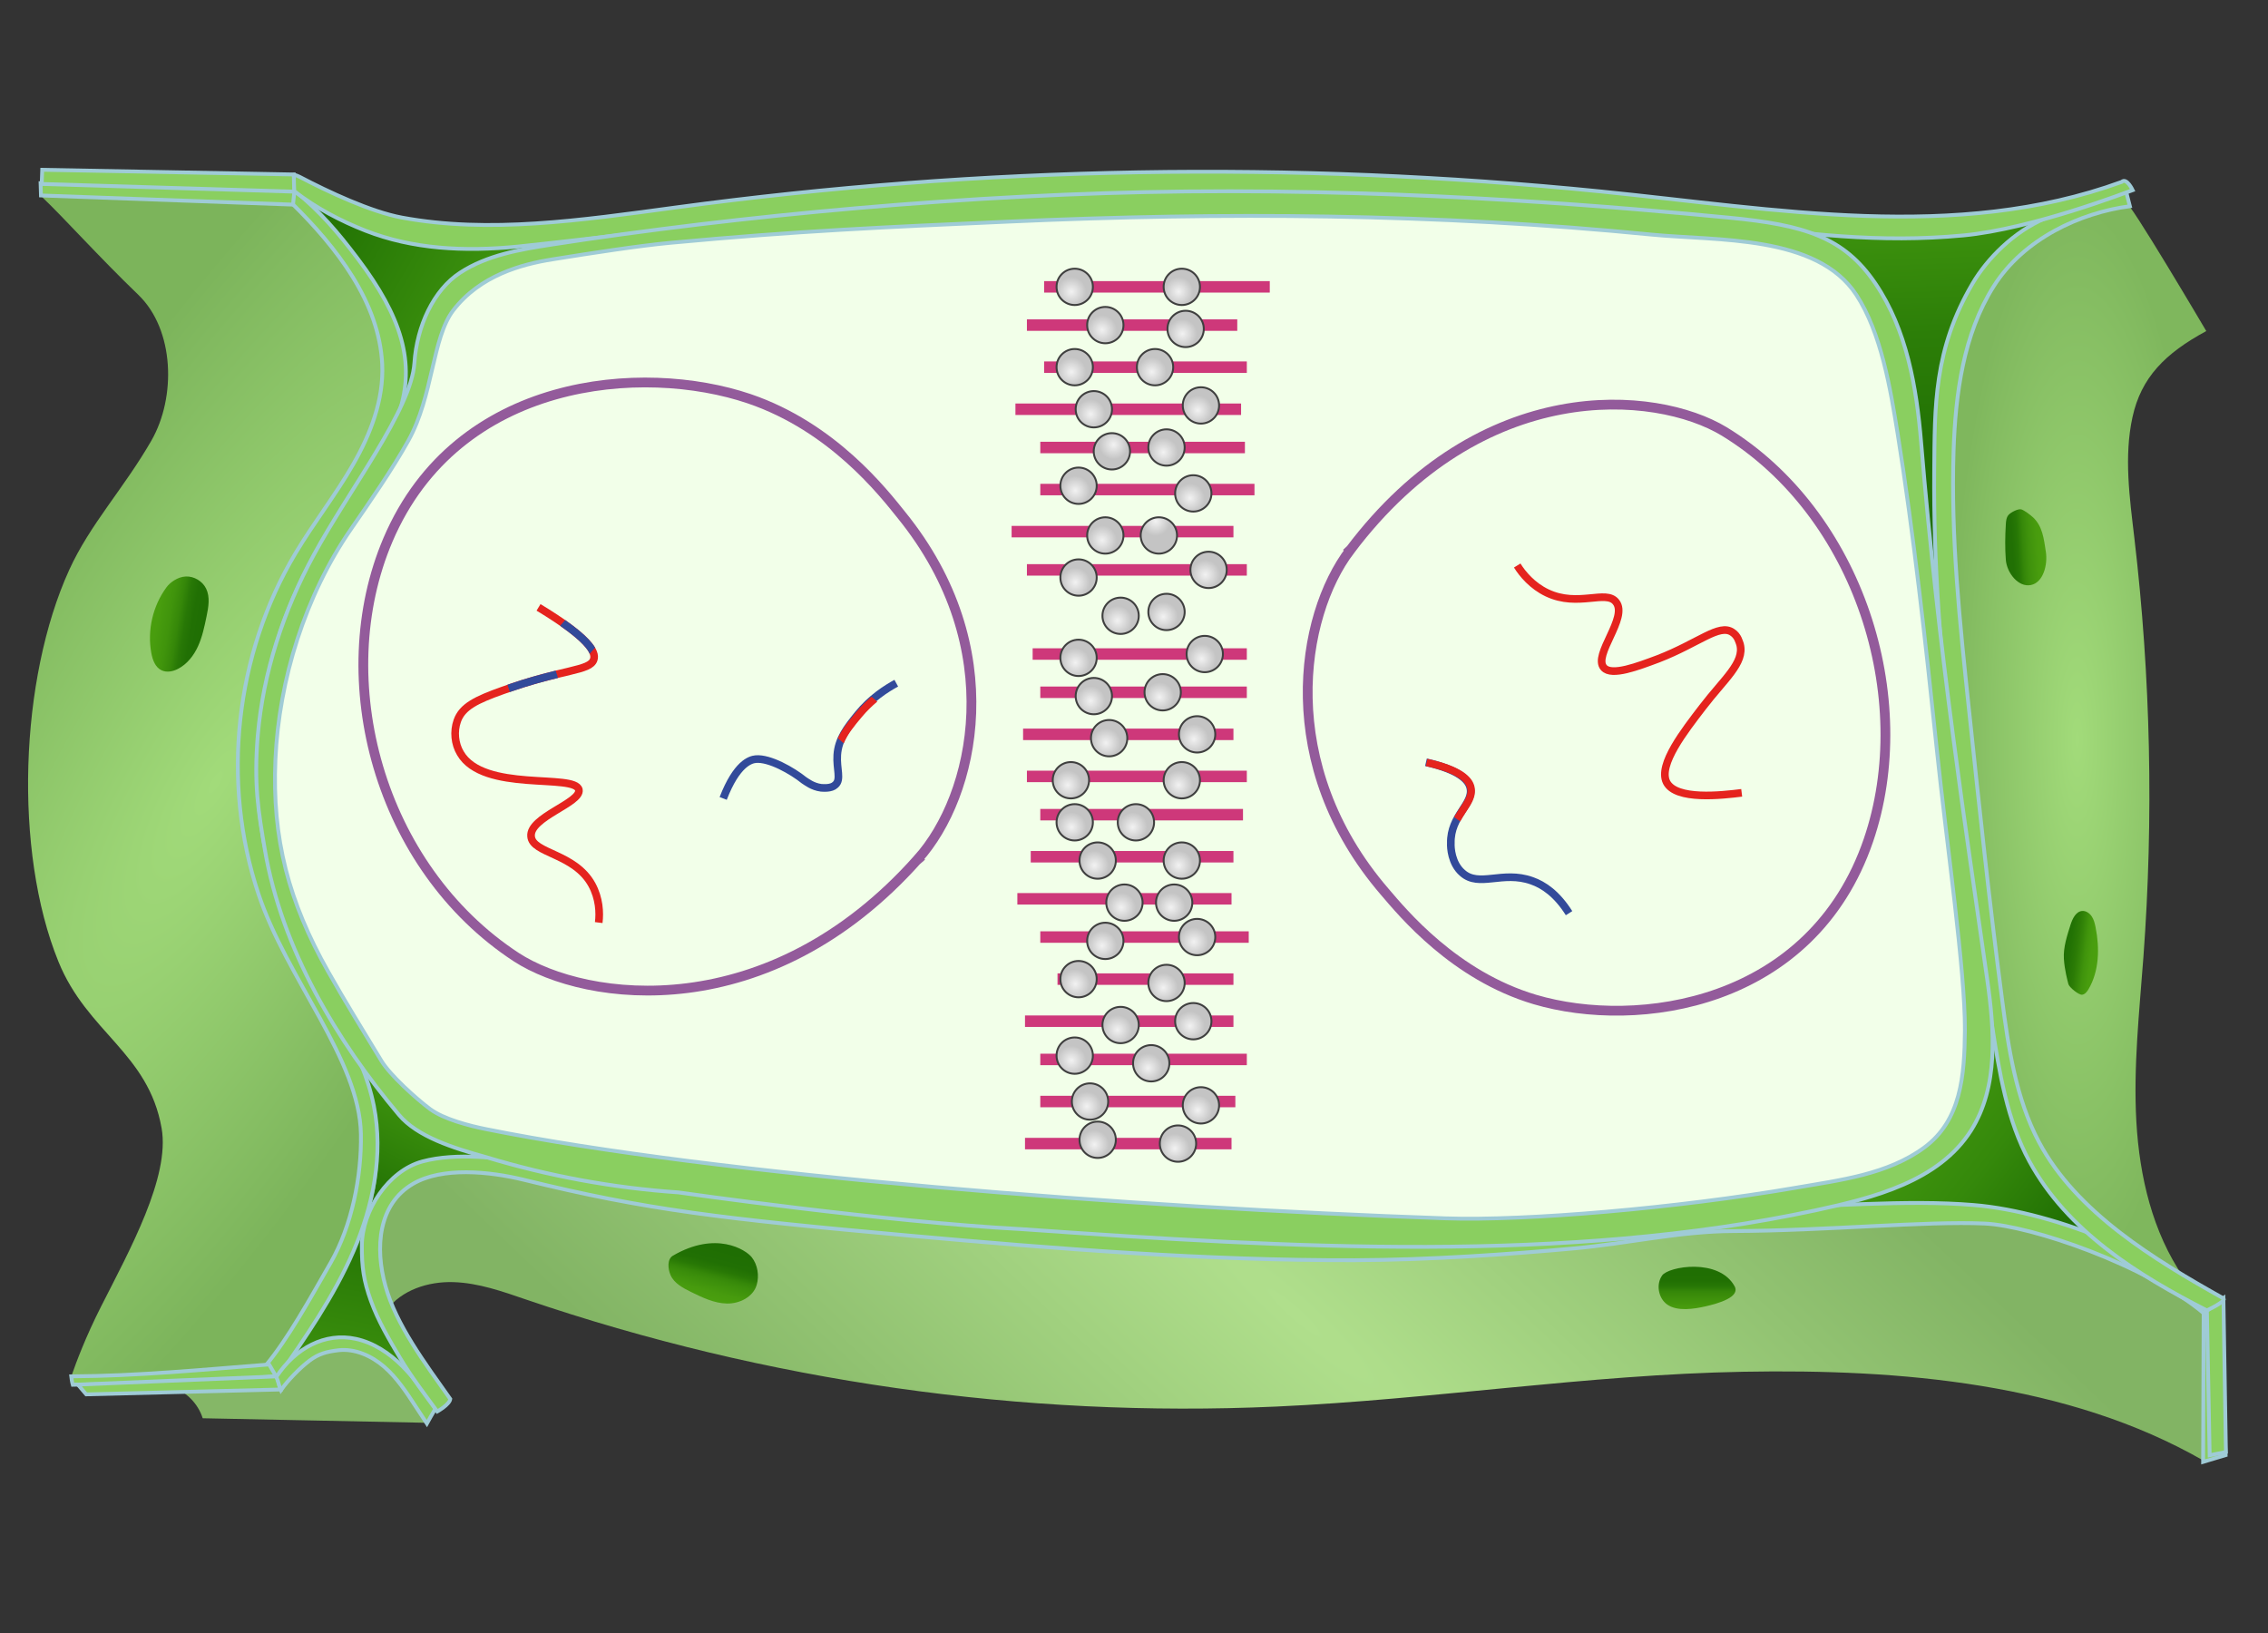 <svg width="593" height="427" viewBox="0 0 593 427" fill="none" xmlns="http://www.w3.org/2000/svg">
<rect x="0" y="0" width="593" height="427" fill="#333333" stroke="none"/>
<path d="M70.689 56.194C82.103 68.162 89.79 84.3 92.201 101.362C92.902 106.308 93.443 111.897 97.059 114.993C101.487 118.799 108.116 116.641 112.716 113.09C126.184 102.689 132.47 82.249 147.955 76.043C151.202 74.743 154.757 74.127 157.585 71.969C160.414 69.798 162.173 65.227 160.082 62.212C157.868 59.022 153.391 59.812 149.824 60.71C129.493 65.777 107.649 63.364 88.658 53.942C85.055 52.159 81.401 50.082 77.441 50.001C73.493 49.921 68.069 53.459 70.689 56.194Z" fill="url(#paint0_linear_4872_346881)"/>
<path d="M96.445 320.896C94.009 314.063 91.989 307.072 90.398 299.996C89.198 294.667 88.231 289.277 87.705 283.838C87.252 279.12 87.742 273.266 92.038 271.261C94.915 269.917 98.391 270.992 100.962 272.862C103.52 274.732 105.467 277.299 107.805 279.45C112.444 283.703 118.418 286.099 123.926 289.142C129.434 292.186 134.857 296.317 136.828 302.281C121.955 301.951 107.021 308.185 96.445 320.896Z" fill="url(#paint1_linear_4872_346881)"/>
<path d="M70.898 351.599C75.391 342.346 79.895 333.094 84.388 323.842C85.49 321.569 86.64 319.234 88.513 317.535C90.386 315.836 93.177 314.895 95.503 315.873C97.669 316.79 98.918 319.149 99.285 321.471C99.652 323.793 99.285 326.152 99.138 328.499C98.587 337.555 101.391 346.783 106.911 353.994C108.099 355.546 109.433 357.062 110.021 358.92C110.608 360.778 110.216 363.136 108.527 364.139C107.364 364.835 105.908 364.713 104.561 364.579C96.396 363.747 88.231 362.929 80.067 362.097C76.884 361.78 73.493 361.364 71.057 359.299C68.634 357.245 67.911 352.894 70.898 351.599Z" fill="url(#paint2_linear_4872_346881)"/>
<path d="M461.863 62.8C460.541 67.004 462.977 71.527 466.148 74.582C469.318 77.65 473.26 79.862 476.222 83.126C482.257 89.787 483.175 99.454 484.546 108.34C487.447 127.125 493.751 145.385 503.054 161.959C513.729 153.721 514.475 138.333 516.507 125.023C519.776 103.622 528.81 83.126 542.397 66.259C544.331 63.851 546.4 60.368 544.392 58.009C543.095 56.481 540.781 56.469 538.786 56.579C513.496 57.935 488.194 59.292 461.863 62.8Z" fill="url(#paint3_linear_4872_346881)"/>
<path d="M519.691 256.119C521.674 261.521 519.972 267.73 516.667 272.448C513.374 277.166 508.674 280.698 504.047 284.145C494.474 291.282 484.89 298.42 475.317 305.57C473.616 306.841 471.792 308.271 471.253 310.337C470.506 313.209 472.661 316.179 475.366 317.426C478.071 318.66 481.156 318.611 484.131 318.624C503.116 318.672 522.09 322.021 539.937 328.511C543.597 329.844 547.821 331.274 551.211 329.355C555.973 326.666 555.496 319.662 553.672 314.505C551.065 307.122 547.062 300.327 543.096 293.58C535.457 280.588 527.807 267.596 520.168 254.604C519.666 255.3 519.177 256.009 519.691 256.119Z" fill="url(#paint4_linear_4872_346881)"/>
<path d="M11.076 47.914C11.076 47.914 10.427 50.994 11.101 51.617C16.523 56.739 25.631 66.932 36.17 77.088C45.633 86.194 46.11 103.843 39.561 115.234C32.4 127.689 23.538 137.063 18.09 149.016C5.139 177.47 3.511 222.447 15.275 251.414C22.803 269.967 38.778 275.26 42.254 294.974C44.506 307.722 33.869 326.911 26.451 341.541C22.362 349.595 19.841 356.403 18.788 359.446C18.409 360.546 19.143 361.145 19.143 361.145L72.636 359.373C72.636 359.373 80.825 348.165 82.221 345.77C88.819 334.366 96.763 321.35 98.465 308.296C100.35 293.801 96.555 279.379 88.599 267.12C79.344 252.881 74.95 242.37 70.469 228.449C63.296 206.143 65.304 177.763 77.937 153.38C87.289 135.327 104.475 116.774 105.418 96.473C105.785 88.455 99.579 76.013 92.356 66.504C85.134 56.983 77.814 50.09 77.814 50.09L11.076 47.914Z" fill="url(#paint5_diamond_4872_346881)"/>
<path d="M69.429 357.086C71.033 358.797 70.812 358.687 72.416 360.398C79.822 349.753 87.289 339.022 92.43 327.105C97.571 315.201 100.276 301.891 97.755 289.167C94.78 274.183 85.012 261.606 78.267 247.905C69.441 229.987 65.818 210.847 67.74 190.986C69.662 171.125 77.104 150.543 89.198 134.642C95.588 126.233 101.06 117.421 104.34 107.838C108.747 94.932 104.94 82.734 93.556 67.652C88.28 60.66 83.837 55.429 76.908 49.746C76.529 50.699 76.749 52.252 76.37 53.205C87.999 64.669 99.162 78.969 99.934 95.262C100.362 104.477 96.898 113.461 92.308 121.466C87.717 129.472 81.976 136.756 77.251 144.676C61.46 171.113 57.825 204.467 67.556 233.666C75.023 256.094 94.021 277.018 94.364 296.513C94.56 307.598 91.989 320.481 86.481 330.112C80.948 339.755 75.354 349.948 69.429 357.086Z" fill="#8ACF60" stroke="#9FCBD6" stroke-miterlimit="10"/>
<path d="M72.147 359.8C71.547 358.786 70.959 357.771 70.359 356.744C53.051 358.113 35.999 359.763 18.629 359.861C18.8 361.34 19.021 362.061 19.021 362.061C19.021 362.061 56.552 361.377 72.147 359.8Z" fill="#8ACF60" stroke="#9FCBD6" stroke-miterlimit="10"/>
<path d="M10.709 51.103L10.611 47.901L76.982 49.856L76.615 53.499L10.709 51.103Z" fill="#8ACF60" stroke="#9FCBD6" stroke-miterlimit="10"/>
<path d="M43.539 153.538C39.941 158.414 38.472 164.794 39.561 170.747C39.892 172.543 40.602 174.499 42.266 175.269C43.601 175.892 45.204 175.562 46.514 174.89C48.926 173.656 50.676 171.394 51.79 168.938C52.904 166.481 53.455 163.817 54.006 161.164C54.508 158.744 54.973 156.129 53.895 153.904C52.941 151.949 50.762 150.641 48.583 150.727C46.392 150.824 44.409 152.34 43.539 153.538Z" fill="url(#paint6_linear_4872_346881)"/>
<path d="M111.477 371.997C91.989 371.606 72.489 371.203 53.001 370.812C51.789 366.962 48.631 363.784 44.8 362.525C51.594 361.352 58.547 361.132 65.401 361.89C67.85 362.158 70.433 362.537 72.722 361.621C76.186 360.227 77.887 356.365 80.776 353.994C84.767 350.718 90.728 350.718 95.441 352.821C100.166 354.911 103.863 358.748 107.168 362.733C109.396 365.422 111.624 368.575 111.477 371.997Z" fill="#85B767"/>
<path d="M20.367 362.011L22.546 364.566L73.31 363.295L72.404 359.86L20.367 362.011Z" fill="#8ACF5F" stroke="#9FCBD6" stroke-miterlimit="10"/>
<path d="M111.612 372.205C111.612 372.205 113.742 368.33 113.889 368.367C111.22 364.456 108.527 360.508 105.173 357.159C101.807 353.81 97.706 351.072 93.067 350.058C84.975 348.298 77.239 352.466 72.257 359.995C72.759 361.156 72.942 362.329 73.444 363.49C75.256 360.887 78.39 357.66 80.924 355.754C83.323 353.945 85.453 353.395 88.439 353.04C92.809 352.527 97.167 354.495 100.485 357.379C103.802 360.264 106.238 363.991 108.637 367.658C109.531 369.051 110.424 370.432 111.612 372.205Z" fill="#8ACF5F" stroke="#9FCBD6" stroke-miterlimit="10"/>
<path d="M101.097 342.567C104.953 337.262 111.967 335.025 118.528 335.221C125.089 335.417 131.394 337.665 137.6 339.792C200.457 361.205 267.355 370.751 333.701 367.757C374.512 365.923 415.055 359.397 455.903 358.651C496.751 357.905 540.758 361.548 576.171 381.91C581.19 370.885 580.051 352.894 577.799 344.828C576.563 340.415 568.753 337.091 565.203 334.793C551.126 325.688 535.751 319.662 519.066 317.988C502.382 316.313 485.575 318.428 468.903 320.175C361.978 331.395 253.485 327.643 147.588 309.065C139.326 307.611 130.928 303.627 122.58 304.568C114.244 305.509 103.961 308.723 99.518 315.837C95.075 322.938 97.829 336.627 101.097 342.567Z" fill="url(#paint7_diamond_4872_346881)"/>
<path d="M114.33 369.04C114.33 369.04 117.524 367.255 117.733 365.789C110.939 356.182 103.619 346.404 100.791 336.284C97.963 326.164 98.918 314.81 107.989 309.517C115.603 305.069 127.868 306.23 137.122 308.503C168.9 316.313 188.596 318.635 238.16 323.096C275.507 326.457 315.486 329.611 354.143 329.489C373.839 329.427 395.016 327.912 411.554 326.409C425.459 325.15 439.218 321.923 453.185 321.874C477.337 321.789 503.569 319.21 518.895 319.906C531.148 320.456 561.274 330.796 576.318 343.459C576.318 343.459 581.802 343.789 580.051 342.065C567.516 329.464 537.918 316.863 516.08 315.066C498.391 313.6 478.806 315.47 450.492 316.203C417.417 317.059 384.036 323.695 350.593 325.052C340.544 325.455 235.809 318.146 198.817 314.15C177.383 311.827 164.971 308.503 138.126 303.993C131.026 302.795 119.336 301.255 110.425 303.675C101.513 306.095 94.658 316.557 94.609 325.663C94.585 331.285 95.074 334.805 96.972 340.097C98.869 345.39 101.758 350.266 104.635 355.106C107.413 359.8 111.526 365.214 114.33 369.04Z" fill="#8ACF5F" stroke="#9FCBD6" stroke-miterlimit="10"/>
<path d="M576.036 382.215L581.924 380.455L580.296 342.7L576.171 343.226L576.036 382.215Z" fill="#8ACF5F" stroke="#9FCBD6" stroke-miterlimit="10"/>
<path d="M175.951 328.303C174.409 329.208 174.605 331.725 175.315 333.363C176.257 335.539 178.559 336.749 180.689 337.8C183.651 339.254 186.736 340.745 190.041 340.819C193.346 340.892 196.932 339.108 197.851 335.942C198.548 333.547 198.108 330.699 196.565 328.731C194.986 326.714 187.164 321.764 175.951 328.303Z" fill="url(#paint8_linear_4872_346881)"/>
<path d="M434.591 333.473C432.939 335.82 433.588 339.474 435.962 341.112C438.594 342.921 442.854 342.261 445.963 341.552C449.342 340.782 455.058 339.12 453.541 336.321C449.452 328.829 436.244 331.114 434.591 333.473Z" fill="url(#paint9_linear_4872_346881)"/>
<path d="M577.745 380.492L582 379.636L581.34 339.425L577.026 342.689L577.745 380.492Z" fill="#8ACF5F" stroke="#9FCBD6" stroke-miterlimit="10"/>
<path d="M570.875 333.877C562.813 322.192 559.407 307.648 558.582 293.299C557.769 278.963 559.36 264.601 560.421 250.277C563.12 213.794 562.33 177.041 558.064 140.717C556.826 130.181 555.306 119.401 557.569 109.061C559.831 98.709 566.078 92.39 576.862 86.56C576.862 86.56 556.036 51.214 555.942 53.194C538.582 50.541 523.355 67.958 516.071 84.507C508.788 101.056 508.917 119.988 509.848 138.15C511.899 178.422 517.226 218.426 522.553 258.368C524.262 271.152 526.006 284.145 531.063 295.939C538.605 313.551 553.561 327.57 570.875 333.877Z" fill="url(#paint10_radial_4872_346881)"/>
<path d="M556.885 53.914L555.73 49.416C555.73 49.416 544.816 52.753 534.716 57.092C526.43 60.649 519.559 67.652 515.753 74.118C505.581 91.436 505.876 106.238 505.723 123.055C505.287 171.736 513.384 220.075 520.856 268.145C522.753 280.38 524.757 292.895 530.638 303.688C540.585 321.923 558.888 333.375 577.015 342.615C577.015 342.615 582.519 340.061 581.269 339.425C563.438 329.452 542.871 316.998 533.113 298.579C527.079 287.188 525.134 274.012 523.449 261.142C520.149 235.891 517.461 210.554 514.786 185.218C512.417 162.839 510.048 140.362 510.791 117.873C511.286 102.913 513.36 87.415 521.256 74.888C529.153 62.36 544.003 55.601 556.885 53.914Z" fill="#8ACF5F" stroke="#9FCBD6" stroke-miterlimit="10"/>
<path d="M540.809 257.292C541.022 258.148 543.52 260.152 544.369 260.079C545.135 260.006 545.689 259.297 546.089 258.612C548.871 253.858 549.012 247.869 547.916 242.43C547.716 241.428 547.468 240.413 546.903 239.582C546.337 238.751 545.406 238.103 544.428 238.177C542.778 238.299 541.87 240.193 541.352 241.831C540.456 244.691 539.454 247.686 539.631 250.692C539.819 253.675 540.597 256.437 540.809 257.292Z" fill="url(#paint11_linear_4872_346881)"/>
<path d="M524.451 146.376C524.722 149.798 527.739 153.611 530.992 152.963C534.256 152.316 535.435 147.659 534.916 144.261C534.398 140.863 534.056 137.624 531.605 135.302C530.956 134.691 529.377 133.481 528.552 133.2C527.715 132.919 525.83 133.933 525.217 134.569C524.604 135.204 524.498 136.182 524.451 137.074C524.262 140.203 524.215 143.344 524.451 146.376Z" fill="url(#paint12_linear_4872_346881)"/>
<path d="M10.904 48.096L11.039 44.393L76.822 45.615L77.079 50.113L10.904 48.096Z" fill="#8ACF5F" stroke="#9FCBD6" stroke-miterlimit="10"/>
<path d="M557.613 49.71C557.613 49.71 556.021 46.349 554.748 47.559C511.378 63.362 464.434 54.66 418.506 50.052C338.131 41.985 256.814 43.391 176.77 54.232C151.774 57.617 127.916 61.101 105.123 56.896C96.983 55.393 85.844 50.174 78.352 46.239C77.655 45.872 76.688 45.615 76.822 45.676C76.822 45.676 76.883 50.113 76.969 50.003C82.514 54.317 89.063 57.776 95.612 60.331C107.804 65.085 121.196 65.88 135.542 64.45C152.545 62.763 212.453 55.051 253.264 52.655C319.06 50.565 385.271 48.512 450.381 58.143C471.081 61.199 491.548 63.618 513.337 61.553C531.429 59.842 556.364 50.137 557.613 49.71Z" fill="#8ACF5F" stroke="#9FCBD6" stroke-miterlimit="10"/>
<path d="M118.075 77.711C133.07 67.237 152.019 64.535 170.209 62.507C261.845 52.277 354.559 51.751 446.305 60.942C459.513 62.262 473.774 64.291 483.163 73.653C492.013 82.478 494.363 95.702 496.285 108.047C499.431 128.213 502.565 148.392 504.915 168.828C508.012 197.599 511.109 226.382 514.218 255.153C515.712 269.062 516.997 284.047 506.531 297.772C508.086 298.383 509.64 299.007 511.207 299.618C499.762 311.693 481.927 314.712 465.377 316.558C406.497 323.133 346.908 323.243 286.94 316.521C233.569 315.042 180.345 308.32 128.284 296.489C119.972 294.607 111.354 292.407 104.683 287.371C86.138 263.037 69.637 234.926 69.76 204.358C69.87 177.42 82.845 152.377 96.127 128.934C104.989 113.266 114.341 97.218 118.075 77.711Z" fill="#F2FFE9"/>
<path d="M117.616 77.281C132.393 66.811 151.068 64.111 168.994 62.083C259.302 51.857 350.672 51.332 441.088 60.519C454.105 61.839 468.159 63.867 477.412 73.225C486.134 82.046 488.45 95.265 490.344 107.605C493.444 127.764 496.533 147.935 498.849 168.362C501.901 197.122 504.953 225.894 508.017 254.653C509.489 268.557 510.755 283.535 500.441 297.255C501.973 297.866 503.505 298.489 505.049 299.1C493.77 311.171 476.193 314.189 459.883 316.034C401.858 322.607 343.132 322.716 284.033 315.997C231.435 314.519 178.983 307.799 127.677 295.973C119.485 294.091 110.993 291.892 104.418 286.858C86.142 262.534 69.88 234.434 70.001 203.878C70.109 176.951 82.897 151.917 95.986 128.485C104.72 112.822 113.936 96.78 117.616 77.281Z" fill="#F2FFE9"/>
<path d="M519.559 255.88C514.217 218.367 506.833 170.349 502.31 115.71C501.111 101.186 498.52 86.162 490.329 74.093C482.138 62.036 471.881 58.812 452.161 56.918C426.342 54.438 371.242 49.43 310.287 50.053C254.111 50.627 193.009 56.393 144.194 63.954C135.905 65.237 127.372 66.703 120.342 71.271C113.313 75.827 108.985 85.331 108.349 94.908C107.53 107.086 91.417 127.828 82.065 145.039C74.143 159.6 68.788 175.846 67.394 192.361C66.331 205.102 67.578 212.284 69.24 222.081C73.678 248.234 88.226 272.396 104.327 291.5C109.107 297.18 118.411 300.136 127.139 302.555C143.472 307.502 160.368 310.593 177.398 311.765C177.398 311.765 231.544 319.51 267.29 321.379C337.708 326.338 409.617 330.369 474.619 316.468C489.962 313.182 506.931 308.821 515.342 295.592C522.616 284.11 521.479 269.342 519.559 255.88ZM503.153 300.002C493.568 307.075 481.184 308.528 469.448 310.556C438.542 315.87 398.981 319.266 377.978 318.545C296.264 315.735 187.166 307.295 127.103 295.226C122.689 294.334 116.014 292.636 112.408 289.937C108.801 287.237 102.004 281.142 99.694 277.318C94.755 269.158 90.488 262.318 85.793 254.012C75.524 235.847 71.086 219.357 72.016 198.518C72.945 177.678 79.852 155.618 91.698 138.443C96.576 131.37 102.591 122.71 106.772 115.197C113.251 103.58 113.007 88.299 118.508 81.141C125.513 72.016 136.308 69.109 144.414 67.814C154.903 66.129 167.043 64.26 175.209 63.49C209.025 60.338 231.336 59.386 263.635 57.944C319.859 55.428 375.717 55.794 431.733 61.328C448.983 63.026 475.047 61.328 485.365 77.086C491.857 86.992 494.29 101.687 496.209 113.658C500.28 139.054 503.508 168.199 506.393 195.855C508.997 220.786 513.826 253.682 513.752 269.354C513.655 281.252 512.726 292.929 503.153 300.002Z" fill="#8ACF60" stroke="#9FCBD6" stroke-miterlimit="10"/>
<path d="M273 75H332" stroke="#CE387A" stroke-width="3"/>
<path d="M268.5 85H323.5" stroke="#CE387A" stroke-width="3"/>
<path d="M273 96H326" stroke="#CE387A" stroke-width="3"/>
<path d="M265.5 107H324.5" stroke="#CE387A" stroke-width="3"/>
<path d="M272 117H325.5" stroke="#CE387A" stroke-width="3"/>
<path d="M272 128H328" stroke="#CE387A" stroke-width="3"/>
<path d="M264.5 139H322.5" stroke="#CE387A" stroke-width="3"/>
<path d="M268.5 149H326" stroke="#CE387A" stroke-width="3"/>
<path d="M270 171H326" stroke="#CE387A" stroke-width="3"/>
<path d="M272 181H326" stroke="#CE387A" stroke-width="3"/>
<path d="M267.5 192H322.5" stroke="#CE387A" stroke-width="3"/>
<path d="M268.5 203H326" stroke="#CE387A" stroke-width="3"/>
<path d="M272 213H325" stroke="#CE387A" stroke-width="3"/>
<path d="M269.5 224H322.5" stroke="#CE387A" stroke-width="3"/>
<path d="M266 235H322" stroke="#CE387A" stroke-width="3"/>
<path d="M272 245H326.5" stroke="#CE387A" stroke-width="3"/>
<path d="M276.5 256H322.5" stroke="#CE387A" stroke-width="3"/>
<path d="M268 267H322.5" stroke="#CE387A" stroke-width="3"/>
<path d="M272 277H326" stroke="#CE387A" stroke-width="3"/>
<path d="M272 288H323" stroke="#CE387A" stroke-width="3"/>
<path d="M268 299H322" stroke="#CE387A" stroke-width="3"/>
<circle cx="281" cy="75" r="4.75" fill="url(#paint13_radial_4872_346881)" stroke="#3F3F3F" stroke-width="0.5"/>
<circle cx="309" cy="75" r="4.75" fill="url(#paint14_radial_4872_346881)" stroke="#3F3F3F" stroke-width="0.5"/>
<circle cx="289" cy="85" r="4.75" fill="url(#paint15_radial_4872_346881)" stroke="#3F3F3F" stroke-width="0.5"/>
<circle cx="310" cy="86" r="4.75" fill="url(#paint16_radial_4872_346881)" stroke="#3F3F3F" stroke-width="0.5"/>
<circle cx="281" cy="96" r="4.75" fill="url(#paint17_radial_4872_346881)" stroke="#3F3F3F" stroke-width="0.5"/>
<circle cx="286" cy="107" r="4.75" fill="url(#paint18_radial_4872_346881)" stroke="#3F3F3F" stroke-width="0.5"/>
<circle cx="314" cy="106" r="4.75" fill="url(#paint19_radial_4872_346881)" stroke="#3F3F3F" stroke-width="0.5"/>
<circle cx="305" cy="117" r="4.75" fill="url(#paint20_radial_4872_346881)" stroke="#3F3F3F" stroke-width="0.5"/>
<path d="M295.469 118C295.469 120.623 293.342 122.75 290.719 122.75C288.095 122.75 285.969 120.623 285.969 118C285.969 115.377 288.095 113.25 290.719 113.25C293.342 113.25 295.469 115.377 295.469 118Z" fill="url(#paint21_radial_4872_346881)" stroke="#3F3F3F" stroke-width="0.5"/>
<circle cx="282" cy="127" r="4.75" fill="url(#paint22_radial_4872_346881)" stroke="#3F3F3F" stroke-width="0.5"/>
<circle cx="312" cy="129" r="4.75" fill="url(#paint23_radial_4872_346881)" stroke="#3F3F3F" stroke-width="0.5"/>
<circle cx="289" cy="140" r="4.75" fill="url(#paint24_radial_4872_346881)" stroke="#3F3F3F" stroke-width="0.5"/>
<path d="M307.75 140C307.75 142.623 305.623 144.75 303 144.75C300.377 144.75 298.25 142.623 298.25 140C298.25 137.377 300.377 135.25 303 135.25C305.623 135.25 307.75 137.377 307.75 140Z" fill="url(#paint25_radial_4872_346881)" stroke="#3F3F3F" stroke-width="0.5"/>
<circle cx="282" cy="151" r="4.75" fill="url(#paint26_radial_4872_346881)" stroke="#3F3F3F" stroke-width="0.5"/>
<circle cx="316" cy="149" r="4.75" fill="url(#paint27_radial_4872_346881)" stroke="#3F3F3F" stroke-width="0.5"/>
<circle cx="293" cy="161" r="4.75" fill="url(#paint28_radial_4872_346881)" stroke="#3F3F3F" stroke-width="0.5"/>
<circle cx="305" cy="160" r="4.75" fill="url(#paint29_radial_4872_346881)" stroke="#3F3F3F" stroke-width="0.5"/>
<circle cx="282" cy="172" r="4.75" fill="url(#paint30_radial_4872_346881)" stroke="#3F3F3F" stroke-width="0.5"/>
<circle cx="315" cy="171" r="4.75" fill="url(#paint31_radial_4872_346881)" stroke="#3F3F3F" stroke-width="0.5"/>
<circle cx="286" cy="182" r="4.75" fill="url(#paint32_radial_4872_346881)" stroke="#3F3F3F" stroke-width="0.5"/>
<circle cx="304" cy="181" r="4.75" fill="url(#paint33_radial_4872_346881)" stroke="#3F3F3F" stroke-width="0.5"/>
<circle cx="290" cy="193" r="4.75" fill="url(#paint34_radial_4872_346881)" stroke="#3F3F3F" stroke-width="0.5"/>
<circle cx="280" cy="204" r="4.75" fill="url(#paint35_radial_4872_346881)" stroke="#3F3F3F" stroke-width="0.5"/>
<circle cx="313" cy="192" r="4.75" fill="url(#paint36_radial_4872_346881)" stroke="#3F3F3F" stroke-width="0.5"/>
<circle cx="309" cy="204" r="4.75" fill="url(#paint37_radial_4872_346881)" stroke="#3F3F3F" stroke-width="0.5"/>
<circle cx="281" cy="215" r="4.75" fill="url(#paint38_radial_4872_346881)" stroke="#3F3F3F" stroke-width="0.5"/>
<circle cx="297" cy="215" r="4.75" fill="url(#paint39_radial_4872_346881)" stroke="#3F3F3F" stroke-width="0.5"/>
<circle cx="287" cy="225" r="4.75" fill="url(#paint40_radial_4872_346881)" stroke="#3F3F3F" stroke-width="0.5"/>
<circle cx="309" cy="225" r="4.75" fill="url(#paint41_radial_4872_346881)" stroke="#3F3F3F" stroke-width="0.5"/>
<circle cx="294" cy="236" r="4.75" fill="url(#paint42_radial_4872_346881)" stroke="#3F3F3F" stroke-width="0.5"/>
<circle cx="307" cy="236" r="4.75" fill="url(#paint43_radial_4872_346881)" stroke="#3F3F3F" stroke-width="0.5"/>
<circle cx="289" cy="246" r="4.75" fill="url(#paint44_radial_4872_346881)" stroke="#3F3F3F" stroke-width="0.5"/>
<circle cx="313" cy="245" r="4.75" fill="url(#paint45_radial_4872_346881)" stroke="#3F3F3F" stroke-width="0.5"/>
<circle cx="282" cy="256" r="4.75" fill="url(#paint46_radial_4872_346881)" stroke="#3F3F3F" stroke-width="0.5"/>
<circle cx="293" cy="268" r="4.75" fill="url(#paint47_radial_4872_346881)" stroke="#3F3F3F" stroke-width="0.5"/>
<circle cx="312" cy="267" r="4.75" fill="url(#paint48_radial_4872_346881)" stroke="#3F3F3F" stroke-width="0.5"/>
<circle cx="281" cy="276" r="4.75" fill="url(#paint49_radial_4872_346881)" stroke="#3F3F3F" stroke-width="0.5"/>
<circle cx="301" cy="278" r="4.75" fill="url(#paint50_radial_4872_346881)" stroke="#3F3F3F" stroke-width="0.5"/>
<circle cx="285" cy="288" r="4.75" fill="url(#paint51_radial_4872_346881)" stroke="#3F3F3F" stroke-width="0.5"/>
<circle cx="314" cy="289" r="4.75" fill="url(#paint52_radial_4872_346881)" stroke="#3F3F3F" stroke-width="0.5"/>
<circle cx="308" cy="299" r="4.75" fill="url(#paint53_radial_4872_346881)" stroke="#3F3F3F" stroke-width="0.5"/>
<circle cx="287" cy="298" r="4.75" fill="url(#paint54_radial_4872_346881)" stroke="#3F3F3F" stroke-width="0.5"/>
<circle cx="305" cy="257" r="4.75" fill="url(#paint55_radial_4872_346881)" stroke="#3F3F3F" stroke-width="0.5"/>
<circle cx="302" cy="96" r="4.75" fill="url(#paint56_radial_4872_346881)" stroke="#3F3F3F" stroke-width="0.5"/>
<path d="M135.019 250.274C153.285 262.104 200.956 268.526 240.013 224.586L240.904 225.6L240.013 224.586C254.864 208.023 263.774 169.322 235.706 134.677C230.954 128.762 217.737 111.693 195.906 104.257C167.987 94.793 119.574 98.68 101.456 141.099C85.863 177.603 99.08 226.783 135.019 250.274Z" stroke="#935B9B" stroke-width="2.555"/>
<path d="M450.786 112.783C432.873 101.963 387.475 98.067 352.994 143.853L352.096 142.891L352.994 143.853C339.876 161.118 333.592 200.11 362.025 233.127C366.841 238.766 380.272 255.065 401.31 261.324C428.213 269.282 473.745 262.877 488.524 219.702C501.243 182.547 486.041 134.284 450.786 112.783Z" stroke="#935B9B" stroke-width="2.555"/>
<path d="M156.544 241.215C156.869 238.619 156.706 234.888 154.76 231.319C150.217 223.045 139.186 223.208 138.861 218.665C138.375 213.636 152.002 209.905 151.353 206.498C150.38 202.118 126.37 207.309 120.368 196.927C118.907 194.493 118.583 191.249 119.556 188.491C120.854 184.76 124.585 182.975 131.399 180.542C147.135 174.864 154.273 175.513 155.246 172.43C155.895 170.484 153.949 166.752 140.808 158.803" stroke="#E5231E" stroke-width="2" stroke-miterlimit="10"/>
<path fill-rule="evenodd" clip-rule="evenodd" d="M146.45 163.628C149.33 165.635 151.242 167.252 152.471 168.554C153.453 169.594 153.945 170.372 154.174 170.944L155.592 169.324C155.197 168.655 154.645 167.943 153.926 167.181C152.607 165.784 150.635 164.119 147.775 162.114L146.45 163.628Z" fill="#324A9A"/>
<path fill-rule="evenodd" clip-rule="evenodd" d="M145.899 177.25L145.288 175.34C142.011 176.14 137.837 177.24 132.688 179.025L133.297 180.931C138.457 179.14 142.619 178.049 145.899 177.25Z" fill="#324A9A"/>
<path d="M396.698 147.856C398.064 150.069 400.67 153.194 404.545 155.024C412.617 158.855 419.958 154.063 422.525 157.414C425.786 161.466 416.421 171.264 419.346 174.56C421.39 176.89 428.249 174.227 433.596 172.236C444.197 168.121 449.503 162.98 452.942 165.317C454.409 166.267 454.721 167.834 454.963 168.458C456.221 173.329 450.712 177.621 445.15 184.929C440.499 190.997 433.496 199.92 435.736 204.495C438.164 209.335 450.278 207.925 455.392 207.29" stroke="#E5231E" stroke-width="2" stroke-miterlimit="10"/>
<path d="M372.84 199.302C381.574 201.289 383.952 203.951 384.414 205.931C385.435 210.239 379.177 213.218 379.342 220.466C379.277 221.611 379.503 225.76 382.351 228.219C386.725 232.142 392.844 227.547 400.503 230.278C403.658 231.375 407.086 233.752 410.25 238.756" stroke="#324A9A" stroke-width="2" stroke-miterlimit="10"/>
<path fill-rule="evenodd" clip-rule="evenodd" d="M372.813 200.32C381.538 202.215 383.313 204.749 383.616 206.104L383.617 206.107C383.799 206.912 383.657 207.689 383.256 208.576C382.891 209.385 382.352 210.204 381.717 211.169L381.717 211.17C381.63 211.301 381.542 211.436 381.452 211.573C381.037 212.206 380.603 212.883 380.195 213.619C380.422 213.784 380.73 214.007 381.148 214.31C381.403 214.495 381.617 214.649 381.796 214.779C382.196 214.036 382.643 213.334 383.091 212.649C383.178 212.517 383.265 212.385 383.352 212.253L383.352 212.253C383.974 211.308 384.609 210.346 385.043 209.384C385.553 208.255 385.835 207.03 385.529 205.676C384.945 203.065 381.997 200.304 373.202 198.397L372.837 200.086C372.828 200.172 372.82 200.25 372.813 200.32Z" fill="#E5231E"/>
<path d="M189.087 208.755C192.604 199.679 196.147 198.617 197.592 198.481C201.204 198.14 207.133 201.517 210.208 203.996C210.827 204.375 212.408 205.684 214.694 205.978C215.279 205.996 217.342 206.239 218.41 205.191C220.027 203.8 218.672 201.013 218.916 197.419C219.178 193.241 221.52 190.251 224.327 186.78C227.787 182.519 231.779 180.03 234.343 178.622" stroke="#324A9A" stroke-width="2" stroke-miterlimit="10"/>
<path fill-rule="evenodd" clip-rule="evenodd" d="M227.853 182.147C226.538 183.272 225.196 184.583 223.91 186.107L223.909 186.108C222.007 188.37 220.201 190.536 219.061 193.016L220.611 194.354C221.569 192.005 223.295 189.888 225.395 187.392C226.686 185.862 228.039 184.558 229.361 183.448L227.853 182.147Z" fill="#E5231E"/>
<defs>
<linearGradient id="paint0_linear_4872_346881" x1="122.391" y1="84.185" x2="69.788" y2="53.638" gradientUnits="userSpaceOnUse">
<stop stop-color="#3E930E"/>
<stop offset="0.162" stop-color="#378B0C"/>
<stop offset="0.668" stop-color="#257605"/>
<stop offset="1" stop-color="#1F6E03"/>
</linearGradient>
<linearGradient id="paint1_linear_4872_346881" x1="98.653" y1="318.263" x2="112.676" y2="288.658" gradientUnits="userSpaceOnUse">
<stop stop-color="#1F6E03"/>
<stop offset="1" stop-color="#3E930E"/>
</linearGradient>
<linearGradient id="paint2_linear_4872_346881" x1="88.881" y1="361.699" x2="97.816" y2="313.42" gradientUnits="userSpaceOnUse">
<stop stop-color="#3E930E"/>
<stop offset="1" stop-color="#1F6E03"/>
</linearGradient>
<linearGradient id="paint3_linear_4872_346881" x1="506.17" y1="145.982" x2="503.156" y2="56.542" gradientUnits="userSpaceOnUse">
<stop stop-color="#1F6E03"/>
<stop offset="0.33" stop-color="#227204"/>
<stop offset="0.657" stop-color="#2C7E08"/>
<stop offset="0.983" stop-color="#3D920E"/>
<stop offset="1" stop-color="#3E930E"/>
</linearGradient>
<linearGradient id="paint4_linear_4872_346881" x1="542.383" y1="320.661" x2="506.239" y2="292.593" gradientUnits="userSpaceOnUse">
<stop stop-color="#1F6E03"/>
<stop offset="0.623" stop-color="#35890B"/>
<stop offset="1" stop-color="#3E930E"/>
</linearGradient>
<radialGradient id="paint5_diamond_4872_346881" cx="0" cy="0" r="1" gradientUnits="userSpaceOnUse" gradientTransform="translate(56.386 204.53) rotate(120.22) scale(250.303 78.341)">
<stop stop-color="#85C259"/>
<stop offset="0" stop-color="#A2DB7A"/>
<stop offset="1" stop-color="#7CB45B"/>
</radialGradient>
<linearGradient id="paint6_linear_4872_346881" x1="36.656" y1="161.51" x2="53.674" y2="164.411" gradientUnits="userSpaceOnUse">
<stop stop-color="#4BA00F"/>
<stop offset="0.258" stop-color="#489D0E"/>
<stop offset="0.445" stop-color="#40940C"/>
<stop offset="0.583" stop-color="#358709"/>
<stop offset="0.587" stop-color="#348609"/>
<stop offset="0.679" stop-color="#287806"/>
<stop offset="0.794" stop-color="#217004"/>
<stop offset="1" stop-color="#1F6E03"/>
</linearGradient>
<radialGradient id="paint7_diamond_4872_346881" cx="0" cy="0" r="1" gradientUnits="userSpaceOnUse" gradientTransform="translate(338.459 343.168) rotate(131.718) scale(127.72 794.539)">
<stop stop-color="#B0DF8C"/>
<stop offset="1" stop-color="#82B464"/>
</radialGradient>
<linearGradient id="paint8_linear_4872_346881" x1="184.461" y1="340.293" x2="188.037" y2="326.411" gradientUnits="userSpaceOnUse">
<stop stop-color="#4BA00F"/>
<stop offset="0.197" stop-color="#479B0E"/>
<stop offset="0.42" stop-color="#3B8E0B"/>
<stop offset="0.499" stop-color="#358709"/>
<stop offset="0.512" stop-color="#338508"/>
<stop offset="0.609" stop-color="#287805"/>
<stop offset="0.736" stop-color="#217004"/>
<stop offset="1" stop-color="#1F6E03"/>
</linearGradient>
<linearGradient id="paint9_linear_4872_346881" x1="443.726" y1="342.73" x2="443.726" y2="330.932" gradientUnits="userSpaceOnUse">
<stop stop-color="#4BA00F"/>
<stop offset="0.401" stop-color="#378909"/>
<stop offset="0.432" stop-color="#358709"/>
<stop offset="0.453" stop-color="#328308"/>
<stop offset="0.547" stop-color="#277705"/>
<stop offset="0.677" stop-color="#217003"/>
<stop offset="1" stop-color="#1F6E03"/>
</linearGradient>
<radialGradient id="paint10_radial_4872_346881" cx="0" cy="0" r="1" gradientUnits="userSpaceOnUse" gradientTransform="translate(543.131 193.401) rotate(90) scale(140.476 33.731)">
<stop stop-color="#A2DB7A"/>
<stop offset="1" stop-color="#7FB75D"/>
</radialGradient>
<linearGradient id="paint11_linear_4872_346881" x1="548.98" y1="249.684" x2="539.118" y2="248.518" gradientUnits="userSpaceOnUse">
<stop stop-color="#4BA00F"/>
<stop offset="0.219" stop-color="#489D0E"/>
<stop offset="0.382" stop-color="#40940C"/>
<stop offset="0.5" stop-color="#358709"/>
<stop offset="0.612" stop-color="#2C7C06"/>
<stop offset="0.794" stop-color="#227204"/>
<stop offset="1" stop-color="#1F6E03"/>
</linearGradient>
<linearGradient id="paint12_linear_4872_346881" x1="535.177" y1="142.738" x2="523.138" y2="143.413" gradientUnits="userSpaceOnUse">
<stop stop-color="#4BA00F"/>
<stop offset="0.213" stop-color="#489C0E"/>
<stop offset="0.406" stop-color="#3E910C"/>
<stop offset="0.52" stop-color="#358709"/>
<stop offset="0.533" stop-color="#338508"/>
<stop offset="0.625" stop-color="#277805"/>
<stop offset="0.746" stop-color="#217004"/>
<stop offset="1" stop-color="#1F6E03"/>
</linearGradient>
<radialGradient id="paint13_radial_4872_346881" cx="0" cy="0" r="1" gradientUnits="userSpaceOnUse" gradientTransform="translate(280.167 76.25) rotate(77.471) scale(3.841)">
<stop stop-color="#F2F2F2"/>
<stop offset="1" stop-color="#C4C4C4"/>
</radialGradient>
<radialGradient id="paint14_radial_4872_346881" cx="0" cy="0" r="1" gradientUnits="userSpaceOnUse" gradientTransform="translate(308.167 76.25) rotate(77.471) scale(3.841)">
<stop stop-color="#F2F2F2"/>
<stop offset="1" stop-color="#C4C4C4"/>
</radialGradient>
<radialGradient id="paint15_radial_4872_346881" cx="0" cy="0" r="1" gradientUnits="userSpaceOnUse" gradientTransform="translate(288.167 86.25) rotate(77.471) scale(3.841)">
<stop stop-color="#F2F2F2"/>
<stop offset="1" stop-color="#C4C4C4"/>
</radialGradient>
<radialGradient id="paint16_radial_4872_346881" cx="0" cy="0" r="1" gradientUnits="userSpaceOnUse" gradientTransform="translate(309.167 87.25) rotate(77.471) scale(3.841)">
<stop stop-color="#F2F2F2"/>
<stop offset="1" stop-color="#C4C4C4"/>
</radialGradient>
<radialGradient id="paint17_radial_4872_346881" cx="0" cy="0" r="1" gradientUnits="userSpaceOnUse" gradientTransform="translate(280.167 97.25) rotate(77.471) scale(3.841)">
<stop stop-color="#F2F2F2"/>
<stop offset="1" stop-color="#C4C4C4"/>
</radialGradient>
<radialGradient id="paint18_radial_4872_346881" cx="0" cy="0" r="1" gradientUnits="userSpaceOnUse" gradientTransform="translate(285.167 108.25) rotate(77.471) scale(3.841)">
<stop stop-color="#F2F2F2"/>
<stop offset="1" stop-color="#C4C4C4"/>
</radialGradient>
<radialGradient id="paint19_radial_4872_346881" cx="0" cy="0" r="1" gradientUnits="userSpaceOnUse" gradientTransform="translate(313.167 107.25) rotate(77.471) scale(3.841)">
<stop stop-color="#F2F2F2"/>
<stop offset="1" stop-color="#C4C4C4"/>
</radialGradient>
<radialGradient id="paint20_radial_4872_346881" cx="0" cy="0" r="1" gradientUnits="userSpaceOnUse" gradientTransform="translate(304.167 118.25) rotate(77.471) scale(3.841)">
<stop stop-color="#F2F2F2"/>
<stop offset="1" stop-color="#C4C4C4"/>
</radialGradient>
<radialGradient id="paint21_radial_4872_346881" cx="0" cy="0" r="1" gradientUnits="userSpaceOnUse" gradientTransform="translate(291.167 116.25) rotate(77.471) scale(3.841)">
<stop stop-color="#F2F2F2"/>
<stop offset="1" stop-color="#C4C4C4"/>
</radialGradient>
<radialGradient id="paint22_radial_4872_346881" cx="0" cy="0" r="1" gradientUnits="userSpaceOnUse" gradientTransform="translate(281.167 128.25) rotate(77.471) scale(3.841)">
<stop stop-color="#F2F2F2"/>
<stop offset="1" stop-color="#C4C4C4"/>
</radialGradient>
<radialGradient id="paint23_radial_4872_346881" cx="0" cy="0" r="1" gradientUnits="userSpaceOnUse" gradientTransform="translate(311.167 130.25) rotate(77.471) scale(3.841)">
<stop stop-color="#F2F2F2"/>
<stop offset="1" stop-color="#C4C4C4"/>
</radialGradient>
<radialGradient id="paint24_radial_4872_346881" cx="0" cy="0" r="1" gradientUnits="userSpaceOnUse" gradientTransform="translate(288.167 141.25) rotate(77.471) scale(3.841)">
<stop stop-color="#F2F2F2"/>
<stop offset="1" stop-color="#C4C4C4"/>
</radialGradient>
<radialGradient id="paint25_radial_4872_346881" cx="0" cy="0" r="1" gradientUnits="userSpaceOnUse" gradientTransform="translate(302.167 136.25) rotate(77.471) scale(3.841)">
<stop stop-color="#F2F2F2"/>
<stop offset="1" stop-color="#C4C4C4"/>
</radialGradient>
<radialGradient id="paint26_radial_4872_346881" cx="0" cy="0" r="1" gradientUnits="userSpaceOnUse" gradientTransform="translate(281.167 152.25) rotate(77.471) scale(3.841)">
<stop stop-color="#F2F2F2"/>
<stop offset="1" stop-color="#C4C4C4"/>
</radialGradient>
<radialGradient id="paint27_radial_4872_346881" cx="0" cy="0" r="1" gradientUnits="userSpaceOnUse" gradientTransform="translate(315.167 150.25) rotate(77.471) scale(3.841)">
<stop stop-color="#F2F2F2"/>
<stop offset="1" stop-color="#C4C4C4"/>
</radialGradient>
<radialGradient id="paint28_radial_4872_346881" cx="0" cy="0" r="1" gradientUnits="userSpaceOnUse" gradientTransform="translate(292.167 162.25) rotate(77.471) scale(3.841)">
<stop stop-color="#F2F2F2"/>
<stop offset="1" stop-color="#C4C4C4"/>
</radialGradient>
<radialGradient id="paint29_radial_4872_346881" cx="0" cy="0" r="1" gradientUnits="userSpaceOnUse" gradientTransform="translate(304.167 161.25) rotate(77.471) scale(3.841)">
<stop stop-color="#F2F2F2"/>
<stop offset="1" stop-color="#C4C4C4"/>
</radialGradient>
<radialGradient id="paint30_radial_4872_346881" cx="0" cy="0" r="1" gradientUnits="userSpaceOnUse" gradientTransform="translate(281.167 173.25) rotate(77.471) scale(3.841)">
<stop stop-color="#F2F2F2"/>
<stop offset="1" stop-color="#C4C4C4"/>
</radialGradient>
<radialGradient id="paint31_radial_4872_346881" cx="0" cy="0" r="1" gradientUnits="userSpaceOnUse" gradientTransform="translate(314.167 172.25) rotate(77.471) scale(3.841)">
<stop stop-color="#F2F2F2"/>
<stop offset="1" stop-color="#C4C4C4"/>
</radialGradient>
<radialGradient id="paint32_radial_4872_346881" cx="0" cy="0" r="1" gradientUnits="userSpaceOnUse" gradientTransform="translate(285.167 183.25) rotate(77.471) scale(3.841)">
<stop stop-color="#F2F2F2"/>
<stop offset="1" stop-color="#C4C4C4"/>
</radialGradient>
<radialGradient id="paint33_radial_4872_346881" cx="0" cy="0" r="1" gradientUnits="userSpaceOnUse" gradientTransform="translate(303.167 182.25) rotate(77.471) scale(3.841)">
<stop stop-color="#F2F2F2"/>
<stop offset="1" stop-color="#C4C4C4"/>
</radialGradient>
<radialGradient id="paint34_radial_4872_346881" cx="0" cy="0" r="1" gradientUnits="userSpaceOnUse" gradientTransform="translate(289.167 194.25) rotate(77.471) scale(3.841)">
<stop stop-color="#F2F2F2"/>
<stop offset="1" stop-color="#C4C4C4"/>
</radialGradient>
<radialGradient id="paint35_radial_4872_346881" cx="0" cy="0" r="1" gradientUnits="userSpaceOnUse" gradientTransform="translate(279.167 205.25) rotate(77.471) scale(3.841)">
<stop stop-color="#F2F2F2"/>
<stop offset="1" stop-color="#C4C4C4"/>
</radialGradient>
<radialGradient id="paint36_radial_4872_346881" cx="0" cy="0" r="1" gradientUnits="userSpaceOnUse" gradientTransform="translate(312.167 193.25) rotate(77.471) scale(3.841)">
<stop stop-color="#F2F2F2"/>
<stop offset="1" stop-color="#C4C4C4"/>
</radialGradient>
<radialGradient id="paint37_radial_4872_346881" cx="0" cy="0" r="1" gradientUnits="userSpaceOnUse" gradientTransform="translate(308.167 205.25) rotate(77.471) scale(3.841)">
<stop stop-color="#F2F2F2"/>
<stop offset="1" stop-color="#C4C4C4"/>
</radialGradient>
<radialGradient id="paint38_radial_4872_346881" cx="0" cy="0" r="1" gradientUnits="userSpaceOnUse" gradientTransform="translate(280.167 216.25) rotate(77.471) scale(3.841)">
<stop stop-color="#F2F2F2"/>
<stop offset="1" stop-color="#C4C4C4"/>
</radialGradient>
<radialGradient id="paint39_radial_4872_346881" cx="0" cy="0" r="1" gradientUnits="userSpaceOnUse" gradientTransform="translate(296.167 216.25) rotate(77.471) scale(3.841)">
<stop stop-color="#F2F2F2"/>
<stop offset="1" stop-color="#C4C4C4"/>
</radialGradient>
<radialGradient id="paint40_radial_4872_346881" cx="0" cy="0" r="1" gradientUnits="userSpaceOnUse" gradientTransform="translate(286.167 226.25) rotate(77.471) scale(3.841)">
<stop stop-color="#F2F2F2"/>
<stop offset="1" stop-color="#C4C4C4"/>
</radialGradient>
<radialGradient id="paint41_radial_4872_346881" cx="0" cy="0" r="1" gradientUnits="userSpaceOnUse" gradientTransform="translate(308.167 226.25) rotate(77.471) scale(3.841)">
<stop stop-color="#F2F2F2"/>
<stop offset="1" stop-color="#C4C4C4"/>
</radialGradient>
<radialGradient id="paint42_radial_4872_346881" cx="0" cy="0" r="1" gradientUnits="userSpaceOnUse" gradientTransform="translate(293.167 237.25) rotate(77.471) scale(3.841)">
<stop stop-color="#F2F2F2"/>
<stop offset="1" stop-color="#C4C4C4"/>
</radialGradient>
<radialGradient id="paint43_radial_4872_346881" cx="0" cy="0" r="1" gradientUnits="userSpaceOnUse" gradientTransform="translate(306.167 237.25) rotate(77.471) scale(3.841)">
<stop stop-color="#F2F2F2"/>
<stop offset="1" stop-color="#C4C4C4"/>
</radialGradient>
<radialGradient id="paint44_radial_4872_346881" cx="0" cy="0" r="1" gradientUnits="userSpaceOnUse" gradientTransform="translate(288.167 247.25) rotate(77.471) scale(3.841)">
<stop stop-color="#F2F2F2"/>
<stop offset="1" stop-color="#C4C4C4"/>
</radialGradient>
<radialGradient id="paint45_radial_4872_346881" cx="0" cy="0" r="1" gradientUnits="userSpaceOnUse" gradientTransform="translate(312.167 246.25) rotate(77.471) scale(3.841)">
<stop stop-color="#F2F2F2"/>
<stop offset="1" stop-color="#C4C4C4"/>
</radialGradient>
<radialGradient id="paint46_radial_4872_346881" cx="0" cy="0" r="1" gradientUnits="userSpaceOnUse" gradientTransform="translate(281.167 257.25) rotate(77.471) scale(3.841)">
<stop stop-color="#F2F2F2"/>
<stop offset="1" stop-color="#C4C4C4"/>
</radialGradient>
<radialGradient id="paint47_radial_4872_346881" cx="0" cy="0" r="1" gradientUnits="userSpaceOnUse" gradientTransform="translate(292.167 269.25) rotate(77.471) scale(3.841)">
<stop stop-color="#F2F2F2"/>
<stop offset="1" stop-color="#C4C4C4"/>
</radialGradient>
<radialGradient id="paint48_radial_4872_346881" cx="0" cy="0" r="1" gradientUnits="userSpaceOnUse" gradientTransform="translate(311.167 268.25) rotate(77.471) scale(3.841)">
<stop stop-color="#F2F2F2"/>
<stop offset="1" stop-color="#C4C4C4"/>
</radialGradient>
<radialGradient id="paint49_radial_4872_346881" cx="0" cy="0" r="1" gradientUnits="userSpaceOnUse" gradientTransform="translate(280.167 277.25) rotate(77.471) scale(3.841)">
<stop stop-color="#F2F2F2"/>
<stop offset="1" stop-color="#C4C4C4"/>
</radialGradient>
<radialGradient id="paint50_radial_4872_346881" cx="0" cy="0" r="1" gradientUnits="userSpaceOnUse" gradientTransform="translate(300.167 279.25) rotate(77.471) scale(3.841)">
<stop stop-color="#F2F2F2"/>
<stop offset="1" stop-color="#C4C4C4"/>
</radialGradient>
<radialGradient id="paint51_radial_4872_346881" cx="0" cy="0" r="1" gradientUnits="userSpaceOnUse" gradientTransform="translate(284.167 289.25) rotate(77.471) scale(3.841)">
<stop stop-color="#F2F2F2"/>
<stop offset="1" stop-color="#C4C4C4"/>
</radialGradient>
<radialGradient id="paint52_radial_4872_346881" cx="0" cy="0" r="1" gradientUnits="userSpaceOnUse" gradientTransform="translate(313.167 290.25) rotate(77.471) scale(3.841)">
<stop stop-color="#F2F2F2"/>
<stop offset="1" stop-color="#C4C4C4"/>
</radialGradient>
<radialGradient id="paint53_radial_4872_346881" cx="0" cy="0" r="1" gradientUnits="userSpaceOnUse" gradientTransform="translate(307.167 300.25) rotate(77.471) scale(3.841)">
<stop stop-color="#F2F2F2"/>
<stop offset="1" stop-color="#C4C4C4"/>
</radialGradient>
<radialGradient id="paint54_radial_4872_346881" cx="0" cy="0" r="1" gradientUnits="userSpaceOnUse" gradientTransform="translate(286.167 299.25) rotate(77.471) scale(3.841)">
<stop stop-color="#F2F2F2"/>
<stop offset="1" stop-color="#C4C4C4"/>
</radialGradient>
<radialGradient id="paint55_radial_4872_346881" cx="0" cy="0" r="1" gradientUnits="userSpaceOnUse" gradientTransform="translate(304.167 258.25) rotate(77.471) scale(3.841)">
<stop stop-color="#F2F2F2"/>
<stop offset="1" stop-color="#C4C4C4"/>
</radialGradient>
<radialGradient id="paint56_radial_4872_346881" cx="0" cy="0" r="1" gradientUnits="userSpaceOnUse" gradientTransform="translate(301.167 97.25) rotate(77.471) scale(3.841)">
<stop stop-color="#F2F2F2"/>
<stop offset="1" stop-color="#C4C4C4"/>
</radialGradient>
</defs>
</svg>
